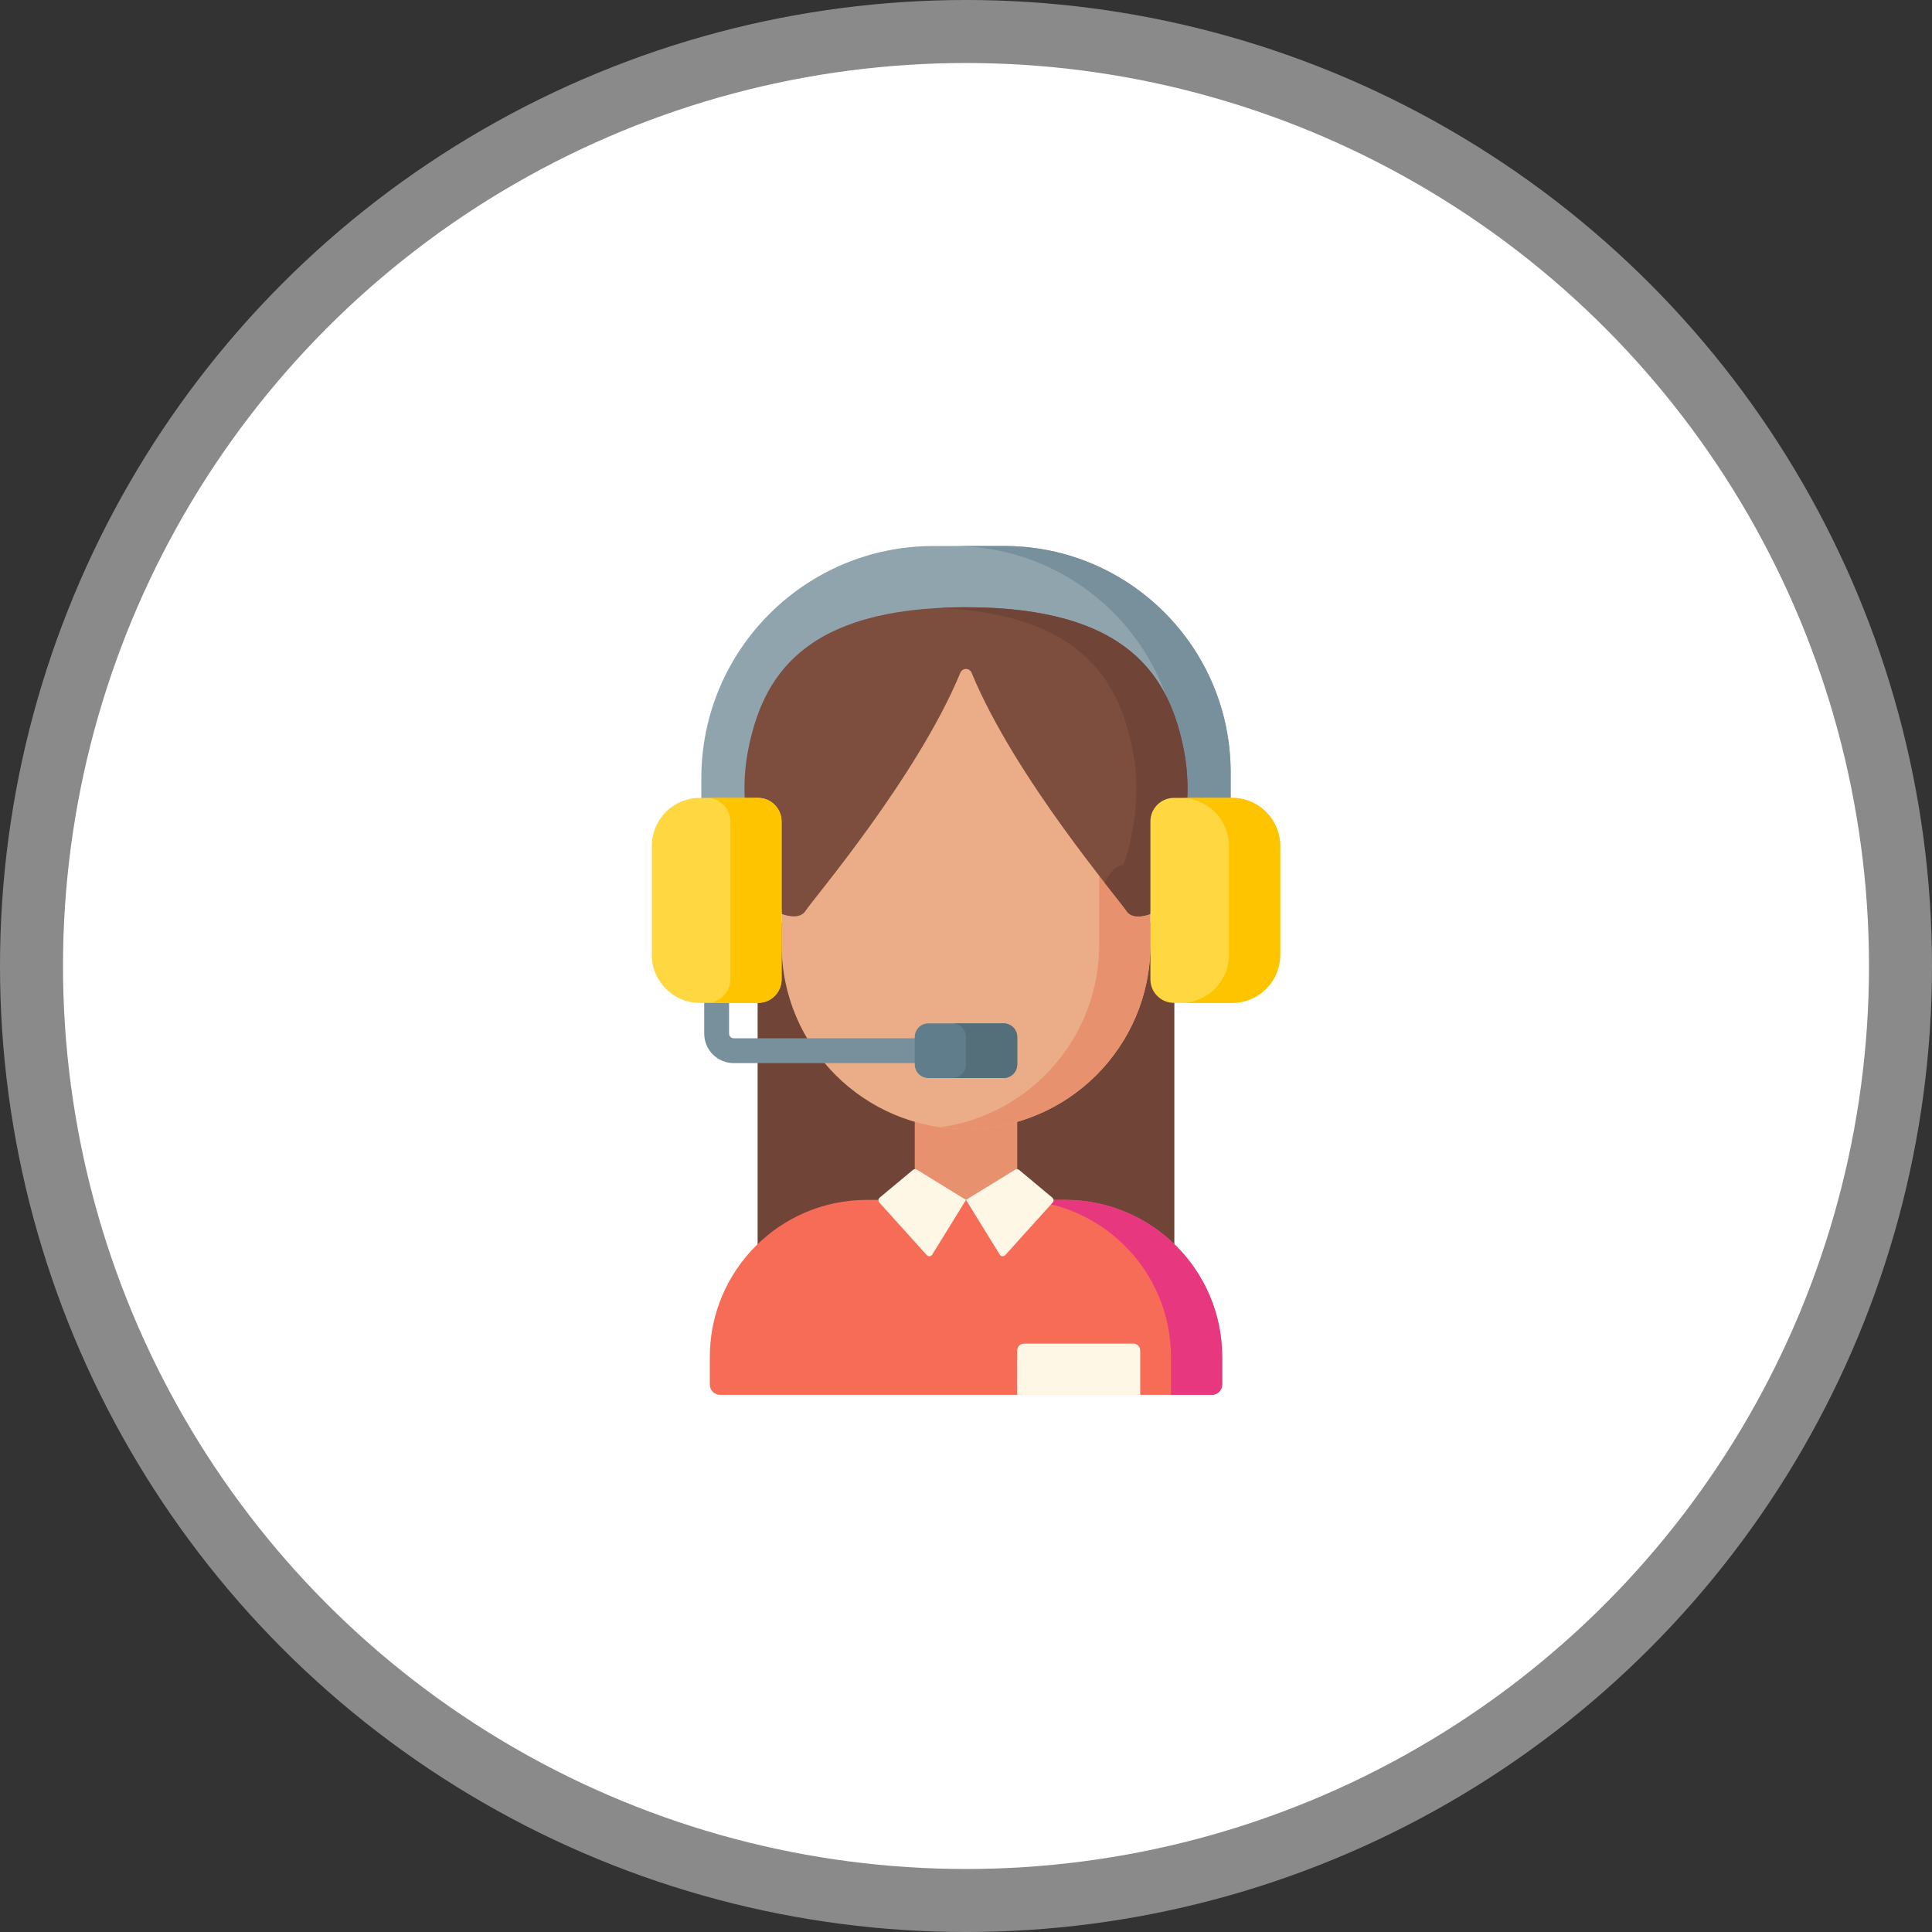 <svg xmlns="http://www.w3.org/2000/svg" width="90" height="90" viewBox="0 0 90 90">
    <rect x="0" y="0" width="90" height="90" fill="#333333" stroke="none"/>
    <g fill="none" fill-rule="evenodd">
        <circle cx="45" cy="45" r="45" fill="#E3E3E3" opacity=".5"/>
        <circle cx="45" cy="45" r="42.065" fill="#FFF"/>
        <g fill-rule="nonzero">
            <path fill="#704537" d="M4.967 17.543L24.38 17.543 24.38 34.57 4.967 34.57z" transform="translate(30.326 25.435)"/>
            <path fill="#90A4AE" d="M27.003 16.559H2.345v-5.742C2.345 4.843 7.188 0 13.162 0h3.29c5.827 0 10.55 4.723 10.55 10.55v6.009z" transform="translate(30.326 25.435)"/>
            <path fill="#78909C" d="M16.454 0h-2.386c5.826 0 10.548 4.724 10.548 10.551v6.008h2.387V10.55C27.003 4.724 22.28 0 16.454 0z" transform="translate(30.326 25.435)"/>
            <path fill="#E8916F" d="M12.287 25.85L17.061 25.85 17.061 33.806 12.287 33.806z" transform="translate(30.326 25.435)"/>
            <path fill="#EBAD88" d="M6.084 18.573v-6.384c0-4.475 3.627-8.103 8.102-8.103h.975c4.475 0 8.103 3.627 8.103 8.103v6.384c0 4.742-3.844 8.586-8.586 8.586h-.008c-4.742 0-8.586-3.844-8.586-8.586z" transform="translate(30.326 25.435)"/>
            <path fill="#E8916F" d="M15.163 4.086h-.978c-.237 0-.472.01-.704.03 4.144.358 7.397 3.835 7.397 8.074v6.382c0 4.34-3.218 7.926-7.397 8.505.388.053.784.082 1.187.082h.011c4.742 0 8.585-3.845 8.585-8.587V12.19c0-4.476-3.627-8.104-8.101-8.104z" transform="translate(30.326 25.435)"/>
            <path fill="#F76C57" d="M10.06 30.46h9.228c4.043 0 7.32 3.278 7.32 7.32v1.285c0 .264-.213.477-.477.477H3.217c-.264 0-.477-.213-.477-.477V37.78c0-4.042 3.277-7.32 7.32-7.32z" transform="translate(30.326 25.435)"/>
            <path fill="#E7387F" d="M19.288 30.46h-2.386c4.042 0 7.32 3.278 7.32 7.32v1.762h1.909c.264 0 .477-.213.477-.477V37.78c0-4.042-3.277-7.32-7.32-7.32z" transform="translate(30.326 25.435)"/>
            <path fill="#FFF7E6" d="M12.2 29.066l-1.547 1.289c-.07.058-.077.161-.016.229l2.21 2.45c.071.079.198.067.254-.023l1.573-2.55-2.29-1.408c-.058-.036-.132-.03-.185.013z" transform="translate(30.326 25.435)"/>
            <path fill="#FFF7E6" d="M17.149 29.066l1.546 1.289c.07.058.076.161.016.229l-2.21 2.45c-.071.079-.198.067-.254-.023l-1.573-2.55 2.29-1.408c.058-.036.132-.03.185.013z" transform="translate(30.326 25.435)"/>
            <path fill="#7D4D3D" d="M24.397 14.853c-1.126.204-1.133 2.284-1.133 2.284s-.821.34-1.121-.149c-.286-.466-5.198-6.206-7.208-11.084-.096-.235-.427-.235-.524 0-2.017 4.878-6.92 10.618-7.206 11.084-.3.489-1.121.15-1.121.15s-.007-2.081-1.133-2.285c0 0-.972-2.513-.433-5.31.66-3.423 2.56-6.69 10.156-6.69 7.595 0 9.496 3.267 10.156 6.69.539 2.797-.433 5.31-.433 5.31z" transform="translate(30.326 25.435)"/>
            <path fill="#704537" d="M24.83 9.543c-.66-3.423-2.56-6.69-10.156-6.69-.415 0-.812.01-1.193.029 6.605.328 8.339 3.425 8.962 6.661.54 2.797-.432 5.31-.432 5.31-.435.079-.703.437-.868.847.551.705.927 1.17 1 1.288.3.489 1.121.15 1.121.15s.006-2.081 1.133-2.285c0 0 .972-2.513.433-5.31z" transform="translate(30.326 25.435)"/>
            <path fill="#FFD740" d="M24.355 21.283h2.727c1.225 0 2.227-1.002 2.227-2.228v-5.092c0-1.225-1.002-2.228-2.227-2.228h-2.727c-.6 0-1.09.491-1.09 1.091v7.366c0 .6.49 1.09 1.09 1.09z" transform="translate(30.326 25.435)"/>
            <path fill="#FFC400" d="M27.082 11.735h-2.386c1.225 0 2.227 1.003 2.227 2.228v5.092c0 1.225-1.002 2.228-2.227 2.228h2.386c1.225 0 2.227-1.003 2.227-2.228v-5.092c0-1.225-1.002-2.228-2.227-2.228z" transform="translate(30.326 25.435)"/>
            <path fill="#78909C" d="M12.299 22.931H3.854c-.12 0-.217-.097-.217-.216v-1.432c0-.32-.26-.58-.58-.58-.319 0-.578.26-.578.58v1.432c0 .758.616 1.375 1.375 1.375h8.445c.32 0 .579-.26.579-.58 0-.32-.26-.579-.58-.579z" transform="translate(30.326 25.435)"/>
            <path fill="#FFF7E6" d="M17.06 39.542v-2.068c0-.176.143-.319.319-.319h5.092c.176 0 .318.143.318.319v2.068h-5.728z" transform="translate(30.326 25.435)"/>
            <path fill="#607D8B" d="M16.424 24.784h-3.5c-.352 0-.637-.285-.637-.637v-1.273c0-.351.285-.636.637-.636h3.5c.352 0 .637.285.637.636v1.273c0 .352-.285.637-.637.637z" transform="translate(30.326 25.435)"/>
            <path fill="#546E7A" d="M16.424 22.238h-2.387c.352 0 .637.285.637.636v1.273c0 .352-.285.637-.637.637h2.387c.352 0 .637-.285.637-.637v-1.273c0-.351-.285-.636-.637-.636z" transform="translate(30.326 25.435)"/>
            <path fill="#FFD740" d="M4.993 21.283H2.266c-1.225 0-2.227-1.002-2.227-2.228v-5.092c0-1.225 1.002-2.228 2.227-2.228h2.727c.6 0 1.09.491 1.09 1.091v7.366c0 .6-.49 1.09-1.09 1.09z" transform="translate(30.326 25.435)"/>
            <path fill="#FFC400" d="M4.993 11.735H2.606c.6 0 1.091.491 1.091 1.092v7.365c0 .6-.49 1.091-1.09 1.091h2.386c.6 0 1.09-.491 1.09-1.091v-7.365c0-.6-.49-1.092-1.09-1.092z" transform="translate(30.326 25.435)"/>
        </g>
    </g>
</svg>
